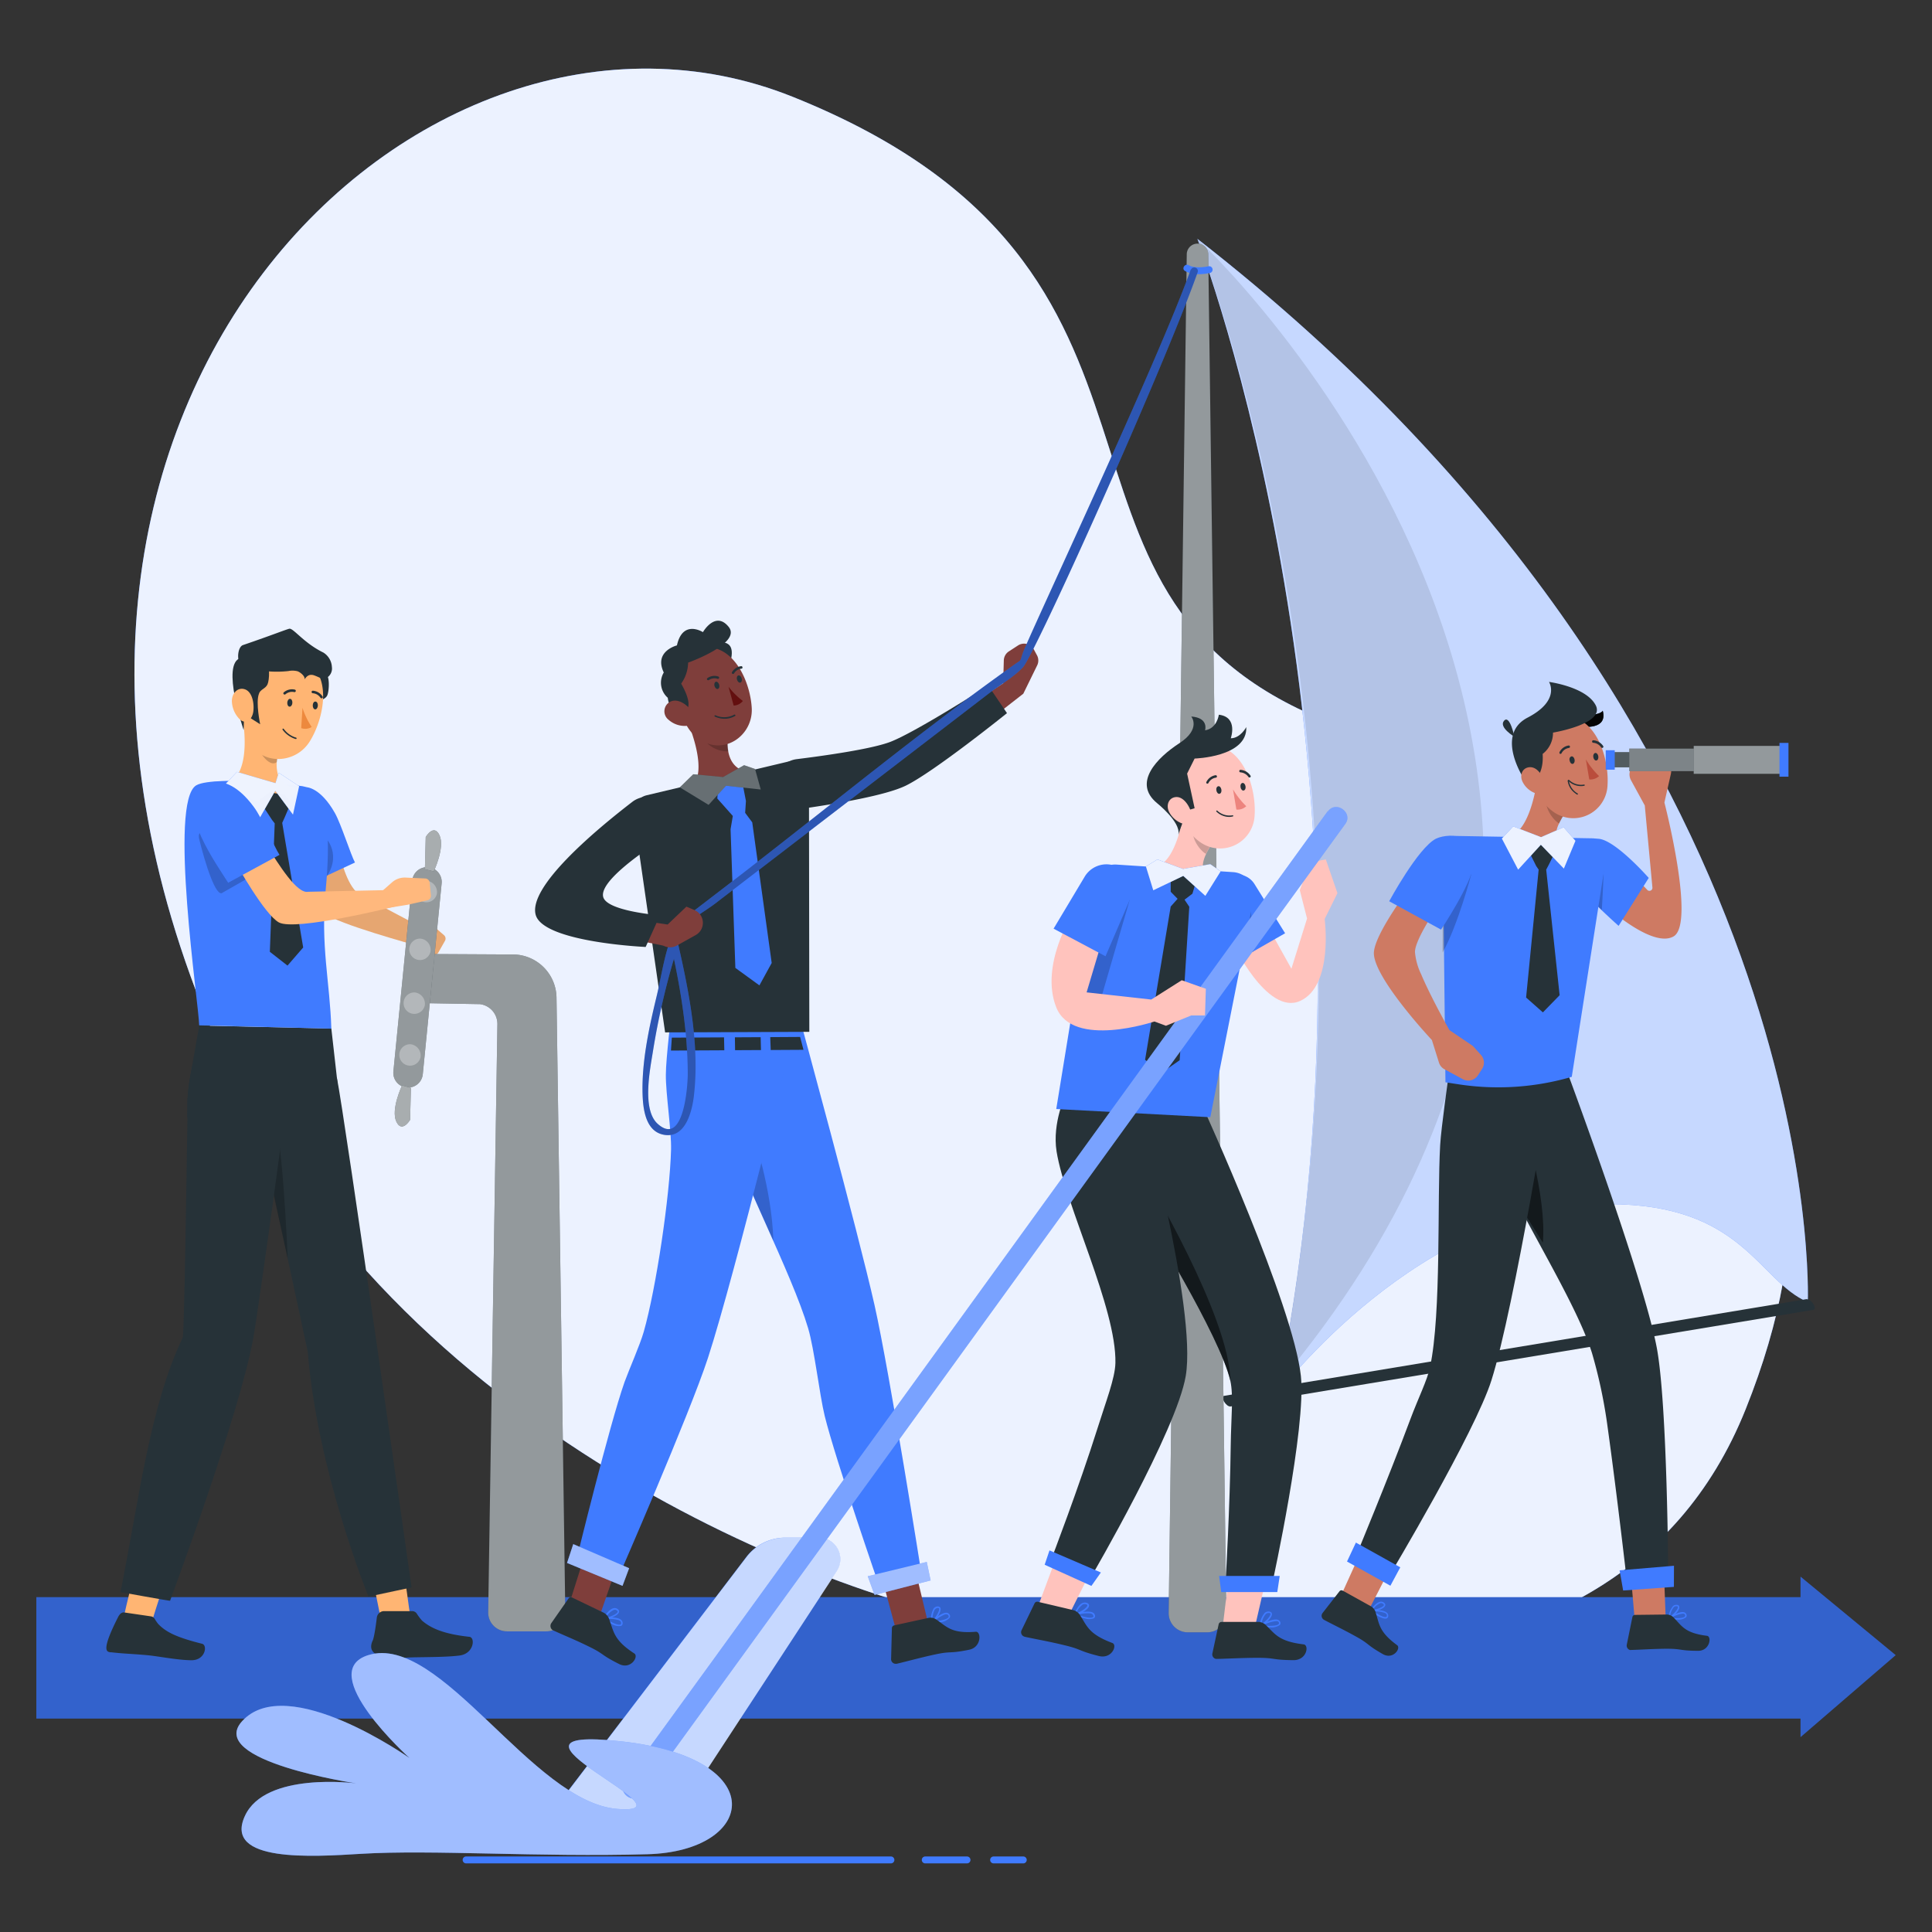 <?xml version="1.0" encoding="UTF-8" standalone="no"?>
<svg
   viewBox="0 0 420 420"
   version="1.1"
   id="svg160"
   sodipodi:docname="Good team-rafiki.svg"
   width="420"
   height="420"
   inkscape:version="1.3.2 (091e20e, 2023-11-25, custom)"
   xmlns:inkscape="http://www.inkscape.org/namespaces/inkscape"
   xmlns:sodipodi="http://sodipodi.sourceforge.net/DTD/sodipodi-0.dtd"
   xmlns="http://www.w3.org/2000/svg"
   xmlns:svg="http://www.w3.org/2000/svg">
  <rect x="0" y="0" width="420" height="420" fill="#333333" stroke="none"/>
  <defs
     id="defs160" />
  <sodipodi:namedview
     id="namedview160"
     pagecolor="#ffffff"
     bordercolor="#000000"
     borderopacity="0.25"
     inkscape:showpageshadow="2"
     inkscape:pageopacity="0.0"
     inkscape:pagecheckerboard="0"
     inkscape:deskcolor="#d1d1d1"
     inkscape:zoom="1.092"
     inkscape:cx="250"
     inkscape:cy="249.54212"
     inkscape:window-width="1920"
     inkscape:window-height="1001"
     inkscape:window-x="-9"
     inkscape:window-y="-9"
     inkscape:window-maximized="1"
     inkscape:current-layer="svg160" />
  <g
     id="freepik--background-simple--inject-42"
     transform="translate(-40.78,-40.407)">
    <path
       d="m 255.7,393.42 c 34.34,6.26 134.68,28 164.57,-46.66 31.16,-77.8 -16.17,-119.57 -91.1,-149.58 -70,-28 -21.47,-97.85 -116.12,-135.75 -80.14,-32.1 -184.73,66.25 -125.79,204 35.79,83.57 129.62,120.92 168.44,127.99 z"
       style="fill:#407bff"
       id="path1" />
    <path
       d="m 255.7,393.42 c 34.34,6.26 134.68,28 164.57,-46.66 31.16,-77.8 -16.17,-119.57 -91.1,-149.58 -70,-28 -21.47,-97.85 -116.12,-135.75 -80.14,-32.1 -184.73,66.25 -125.79,204 35.79,83.57 129.62,120.92 168.44,127.99 z"
       style="opacity:0.9;fill:#ffffff"
       id="path2" />
  </g>
  <g
     id="freepik--Arrow--inject-42"
     transform="translate(-40.78,-40.407)">
    <polygon
       points="48.68,387.62 432.2,387.62 432.2,383.16 452.88,400.22 432.2,418.04 432.2,414 48.68,414 "
       style="fill:#407bff"
       id="polygon2" />
    <g
       style="opacity:0.2"
       id="g3">
      <polygon
         points="48.68,387.62 432.2,387.62 432.2,383.16 452.88,400.22 432.2,418.04 432.2,414 48.68,414 "
         id="polygon3" />
    </g>
  </g>
  <g
     id="freepik--character-1--inject-42"
     transform="translate(-40.78,-40.407)">
    <path
       d="m 113.8,223.43 c 1.21,4.22 2.24,9 4.85,11.27 l 13.9,7.37 -1.14,3.9 c 0,0 -17.49,-4.77 -20,-7 -2.26,-2 -4.43,-12.48 -4.65,-13.3 z"
       style="fill:#ffb87d"
       id="path3" />
    <path
       d="m 129.2,241.35 3,-0.54 a 3,3 0 0 1 2.53,0.67 l 2.63,2.28 a 1,1 0 0 1 0.12,1.23 l -1.37,2.42 a 0.93,0.93 0 0 1 -1.13,0.48 l -3.32,-1.39 -3.55,-1.79 c 0,0 -0.11,-3.15 1.09,-3.36 z"
       style="fill:#ffb87d"
       id="path4" />
    <g
       style="opacity:0.1;isolation:isolate"
       id="g6">
      <path
         d="m 113.8,223.43 c 1.21,4.22 2.24,9 4.85,11.27 l 13.9,7.37 -1.14,3.9 c 0,0 -17.49,-4.77 -20,-7 -2.26,-2 -4.43,-12.48 -4.65,-13.3 z"
         id="path5" />
      <path
         d="m 129.2,241.35 3,-0.54 a 3,3 0 0 1 2.53,0.67 l 2.63,2.28 a 1,1 0 0 1 0.12,1.23 l -1.37,2.42 a 0.93,0.93 0 0 1 -1.13,0.48 l -3.32,-1.39 -3.55,-1.79 c 0,0 -0.11,-3.15 1.09,-3.36 z"
         id="path6" />
    </g>
    <path
       d="m 108.66,232.24 c -1.78,-3.38 -5.18,-16.1 -1.23,-20.69 0,0 3,0 6.17,5.63 1.31,2.32 3.48,9.17 4.35,10.73 z"
       style="fill:#407bff"
       id="path7" />
    <path
       d="m 111.11,231.91 c 0,0 0.2,-7.62 0.32,-9.52 0,0 4.19,3.93 -0.32,9.52 z"
       style="opacity:0.2;isolation:isolate"
       id="path8" />
    <path
       d="M 159.52,395.05 H 151 a 4.08,4.08 0 0 1 -4.09,-4.15 l 2,-127.83 a 4.33,4.33 0 0 0 -3.79,-4.37 l -11.12,-0.2 1.27,-10.69 16.7,0.09 a 9.52,9.52 0 0 1 9.79,9.39 l 1.91,133.61 a 4.1,4.1 0 0 1 -4.15,4.15 z"
       style="fill:#263238"
       id="path9" />
    <g
       style="opacity:0.5"
       id="g10">
      <path
         d="M 159.52,395.05 H 151 a 4.08,4.08 0 0 1 -4.09,-4.15 l 2,-127.83 a 4.33,4.33 0 0 0 -3.79,-4.37 l -11.12,-0.2 1.27,-10.69 16.7,0.09 a 9.52,9.52 0 0 1 9.79,9.39 l 1.91,133.61 a 4.1,4.1 0 0 1 -4.15,4.15 z"
         style="fill:#ffffff"
         id="path10" />
    </g>
    <path
       d="m 129.18,276.82 v 0 a 3.2,3.2 0 0 1 -2.88,-3.5 l 4.1,-41.5 a 3.21,3.21 0 0 1 3.51,-2.88 v 0 a 3.21,3.21 0 0 1 2.88,3.51 l -4.1,41.5 a 3.21,3.21 0 0 1 -3.51,2.87 z"
       style="fill:#263238"
       id="path11" />
    <path
       d="m 129.18,276.82 v 0 a 3.2,3.2 0 0 1 -2.88,-3.5 l 4.1,-41.5 a 3.21,3.21 0 0 1 3.51,-2.88 v 0 a 3.21,3.21 0 0 1 2.88,3.51 l -4.1,41.5 a 3.21,3.21 0 0 1 -3.51,2.87 z"
       style="opacity:0.5;fill:#ffffff"
       id="path12" />
    <path
       d="m 130.11,276.91 -0.18,6.95 c 0,0 -1.78,3 -3,0.35 -1.22,-2.65 1.25,-7.84 1.25,-7.84 z"
       style="fill:#263238"
       id="path13" />
    <path
       d="m 130.11,276.91 -0.18,6.95 c 0,0 -1.78,3 -3,0.35 -1.22,-2.65 1.25,-7.84 1.25,-7.84 z"
       style="opacity:0.6;fill:#ffffff"
       id="path14" />
    <path
       d="m 133.15,229.36 0.18,-7 c 0,0 1.78,-3 3,-0.36 1.22,2.64 -1.25,7.84 -1.25,7.84 z"
       style="fill:#263238"
       id="path15" />
    <path
       d="m 133.15,229.36 0.18,-7 c 0,0 1.78,-3 3,-0.36 1.22,2.64 -1.25,7.84 -1.25,7.84 z"
       style="opacity:0.6;fill:#ffffff"
       id="path16" />
    <path
       d="m 135.77,234.64 a 2.33,2.33 0 1 1 -2.14,-2.74 2.48,2.48 0 0 1 2.14,2.74 z"
       style="opacity:0.3;fill:#ffffff"
       id="path17" />
    <path
       d="m 132.21,270.17 a 2.33,2.33 0 1 1 -2.15,-2.75 2.47,2.47 0 0 1 2.15,2.75 z"
       style="opacity:0.3;fill:#ffffff"
       id="path18" />
    <path
       d="m 133.14,258.9 a 2.33,2.33 0 1 1 -2.15,-2.74 2.48,2.48 0 0 1 2.15,2.74 z"
       style="opacity:0.3;fill:#ffffff"
       id="path19" />
    <path
       d="m 134.38,247.2 a 2.33,2.33 0 1 1 -2.14,-2.74 2.46,2.46 0 0 1 2.14,2.74 z"
       style="opacity:0.3;fill:#ffffff"
       id="path20" />
    <path
       d="m 81.48,283.4 17.24,5 h 0.07 l 0.19,-0.08 3.14,-1.25 12.72,-5.07 -0.83,-7.31 a 0.22,0.22 0 0 0 0,-0.08 l -1.2,-10.61 -28.72,-0.65 -1.53,8.71 -0.54,3 c -0.12,0.65 -0.21,1.32 -0.28,2 l -0.21,2.3 z"
       style="fill:#263238"
       id="path21" />
    <path
       d="m 130.43,394.44 c -1,-5.49 -2,-14.23 -2,-14.23 l -5.93,6.86 c 0,0 1.5,7.71 2.2,9.86 1.76,-0.54 3.97,-2.11 5.73,-2.49 z"
       style="fill:#ffb573"
       id="path22" />
    <path
       d="m 95.69,278.85 c 1.52,6.65 12,55.45 12,55.45 2.09,26.1 13.2,53.2 13.2,53.2 l 9.36,-2 c 0,0 -14.52,-102.4 -16.25,-110.9 l -12.49,3.07 z"
       style="fill:#263238"
       id="path23" />
    <path
       d="m 98.06,290.09 5.27,24 c 0,0 -1.21,-30.37 -3.6,-32.78 -2.39,-2.41 -2.46,5.16 -1.67,8.78 z"
       style="opacity:0.2;isolation:isolate"
       id="path24" />
    <path
       d="m 104.57,211.12 c -4.4,-0.39 -5.32,-1.08 -9.74,-1 -2.26,0.07 -9.31,-0.19 -11.37,1 -6.09,3.51 0.55,47.72 0.62,52.19 l 28.73,0.72 c -0.31,-10.19 -2.38,-18 -1.23,-30.15 2.26,-23.83 -3.99,-22.38 -7.01,-22.76 z"
       style="fill:#407bff"
       id="path25" />
    <path
       d="m 90.8,210.48 0.53,0.52 c 0.7,0.68 1.4,1.36 2.13,2 v 0 a 20.76,20.76 0 0 0 6.19,2.54 c 1.32,-0.67 3.79,-0.86 4.36,-1.44 a 3.66,3.66 0 0 0 0.24,-1.85 2.47,2.47 0 0 0 -0.27,-0.82 4.71,4.71 0 0 1 -2.55,-2.13 3,3 0 0 1 -0.24,-0.55 8.51,8.51 0 0 1 0.25,-5.06 l -7.92,-7.18 c 0.68,4.03 1.11,11.67 -2.72,13.97 z"
       style="fill:#ffb573"
       id="path26" />
    <path
       d="m 96.6,201.75 c 0.14,1.9 2.79,5.71 4.38,4.29 a 13.09,13.09 0 0 1 0.48,-2.32 l -4.69,-4.25 a 6.5,6.5 0 0 0 -0.17,2.28 z"
       style="opacity:0.2;isolation:isolate"
       id="path27" />
    <path
       d="m 104.27,212.26 a 3.66,3.66 0 0 1 -0.24,1.85 4.66,4.66 0 0 0 0.71,-0.92 1.83,1.83 0 0 0 0.29,-1.4 l -0.44,-0.14 a 5.12,5.12 0 0 1 -0.59,-0.21 2.47,2.47 0 0 1 0.27,0.82 z"
       style="fill:#ffb573"
       id="path28" />
    <path
       d="m 90,210.88 c 0,0 0.62,0.45 1.71,1.11 0.49,0.3 1.09,0.65 1.77,1 -0.73,-0.64 -1.43,-1.32 -2.13,-2 l -0.53,-0.52 a 3,3 0 0 1 -0.43,0.23 3.29,3.29 0 0 1 -0.39,0.18 z"
       style="fill:#ffb573"
       id="path29" />
    <path
       d="m 105.49,193.08 0.45,2.59 c 0,0 3.55,0.64 4.26,0.38 a 4.44,4.44 0 0 1 -0.55,-2.47 c 0.27,-1 1.82,-1 2.27,-2 0.45,-1 0.57,-4.41 -0.35,-4.63 -0.92,-0.22 -6.41,-1.18 -6.41,-1.18 -4.27,1.23 0.33,7.31 0.33,7.31 z"
       style="fill:#263238"
       id="path30" />
    <path
       d="m 97.05,185.56 a 7.88,7.88 0 0 1 11.12,-0.93 c 4.68,3.91 2.81,12.31 0,16.87 -3.07,5.07 -10.66,5.41 -13.48,-0.18 -1.87,-3.71 -0.75,-6.92 0.68,-12.53 a 7.87,7.87 0 0 1 1.68,-3.23 z"
       style="fill:#ffb573"
       id="path31" />
    <polygon
       points="99.4,212.66 97.09,214.33 99.93,218.67 100.5,219.4 99.44,247.32 103.28,250.32 106.69,246.38 102.13,219.29 102.64,218.17 104.02,214.93 102.67,213.19 "
       style="fill:#263238"
       id="polygon31" />
    <polygon
       points="101.37,208.39 105.81,211.32 104.47,217.5 100.62,212.31 97.09,218.49 89.8,210.84 92.29,208.2 100.66,210.65 "
       style="opacity:0.9;fill:#407bff"
       id="polygon32" />
    <polygon
       points="101.37,208.39 105.81,211.32 104.47,217.5 100.62,212.31 97.09,218.49 89.8,210.84 92.29,208.2 100.66,210.65 "
       style="opacity:0.9;fill:#ffffff"
       id="polygon33" />
    <path
       d="m 104.24,200.74 a 3.68,3.68 0 0 0 0.83,0.32 0.154,0.154 0 1 0 0.07,-0.3 5.12,5.12 0 0 1 -2.67,-1.89 0.16,0.16 0 0 0 -0.21,-0.05 0.16,0.16 0 0 0 -0.05,0.22 5.44,5.44 0 0 0 2.03,1.7 z"
       style="fill:#263238"
       id="path33" />
    <path
       d="m 93.75,199.11 0.1,-3.48 3.49,2.23 c 0,0 -1,-4.68 -0.28,-6.6 0.27,-1 1.42,-1.09 1.87,-2.07 0.45,-0.98 0.57,-4.43 -0.34,-4.65 -0.91,-0.22 -5.53,-1.08 -5.53,-1.08 -4.27,1.23 0.69,15.65 0.69,15.65 z"
       style="fill:#263238"
       id="path34" />
    <path
       d="m 73,395.69 c 1.89,-6.77 5,-15.42 5,-15.42 l -8.73,5 c 0,0 -1.94,7.66 -2.2,9.89 1.79,0.11 4.2,0.26 5.93,0.53 z"
       style="fill:#ffb573"
       id="path35" />
    <path
       d="m 104.1,270.4 c -0.09,1.32 -0.39,4 -0.82,7.57 -0.06,0.47 -0.12,1 -0.19,1.47 -0.33,2.63 -0.72,5.65 -1.15,8.88 0,0.2 -0.09,0.74 -0.1,0.82 -2.26,17 -5.46,39.31 -6,42.19 -3,16.42 -17.24,54.72 -18.09,57.07 0,0.07 -10.78,-1.88 -10.78,-1.88 3.94,-19.44 6.31,-40.26 13.56,-55.39 0.36,-4.22 0.74,-31.35 1,-47.73 0,-1.43 0,-2.77 0,-4 l 0.21,-2.3 c 0.07,-0.66 0.16,-1.33 0.28,-2 l 0.54,-3 z"
       style="fill:#263238"
       id="path36" />
    <path
       d="m 103.85,192.33 c 0.3,0 0.52,0.42 0.49,0.89 -0.03,0.47 -0.31,0.83 -0.62,0.81 -0.31,-0.02 -0.52,-0.42 -0.49,-0.89 0.03,-0.47 0.32,-0.84 0.62,-0.81 z"
       style="fill:#263238"
       id="path37" />
    <path
       d="m 109.35,192.92 c 0.31,0 0.55,0.39 0.53,0.86 -0.02,0.47 -0.27,0.85 -0.58,0.84 -0.31,-0.01 -0.54,-0.39 -0.53,-0.87 0.01,-0.48 0.23,-0.84 0.58,-0.83 z"
       style="fill:#263238"
       id="path38" />
    <path
       d="m 106.26,198.7 a 2.73,2.73 0 0 0 2.28,-0.25 16.59,16.59 0 0 1 -2,-4.18 z"
       style="fill:#ed893e"
       id="path39" />
    <path
       d="m 102.45,191.32 v 0 a 0.28,0.28 0 0 1 0,-0.38 2.73,2.73 0 0 1 2.45,-0.61 v 0 a 0.27,0.27 0 0 1 0.17,0.34 0.27,0.27 0 0 1 -0.34,0.19 2.19,2.19 0 0 0 -1.93,0.51 0.3,0.3 0 0 1 -0.24,0 0.24,0.24 0 0 1 -0.11,-0.05 z"
       style="fill:#263238"
       id="path40" />
    <path
       d="m 110.46,192.11 a 2.2,2.2 0 0 0 -1.71,-1 v 0 a 0.28,0.28 0 0 1 -0.23,-0.24 0.27,0.27 0 0 1 0.23,-0.31 2.74,2.74 0 0 1 2.17,1.28 v 0 a 0.26,0.26 0 0 1 -0.1,0.36 0.14,0.14 0 0 1 -0.11,0 0.27,0.27 0 0 1 -0.25,-0.09 z"
       style="fill:#263238"
       id="path41" />
    <path
       d="m 75.18,393.45 c 1.71,1.78 4,2.91 9.54,4.3 1.23,0.32 0.7,3.61 -2.35,3.58 -3.05,-0.03 -7.4,-0.91 -9.59,-1.1 -3.56,-0.32 -5.08,-0.31 -7.89,-0.64 a 0.54,0.54 0 0 1 -0.22,0 c -0.56,-0.17 -2.07,-0.08 1.78,-7.64 0.31,-0.62 0.78,-1.13 1.41,-1 l 5.73,0.84 a 1.17,1.17 0 0 1 0.86,0.61 8.09,8.09 0 0 0 0.73,1.05 z"
       style="fill:#263238"
       id="path42" />
    <path
       d="m 132.53,392.72 c 1.87,1.6 4.58,2.9 10.31,3.52 1.28,0.15 1,3.64 -2.14,4.06 -3.14,0.42 -8.93,0.32 -11.17,0.44 -3.66,0.2 -9.42,0.23 -7.77,-3.61 0,0 0.37,-0.39 0.93,-5 a 1.61,1.61 0 0 1 1.49,-1.48 h 6.19 a 1.21,1.21 0 0 1 1,0.52 12.14,12.14 0 0 0 1.16,1.55 z"
       style="fill:#263238"
       id="path43" />
    <path
       d="m 87.14,222.45 c 0.33,0.45 7.63,-4.75 7.12,3.51 -0.2,3.11 3.31,0 2.57,4.14 l -7.64,4.35 c -1.42,1.29 -3.83,-6.37 -5.11,-11.65 -0.52,-2.15 1.7,-2.21 3.06,-0.35 z"
       style="opacity:0.2;isolation:isolate"
       id="path44" />
    <path
       d="m 98.71,224.18 c 2.76,4.27 6.61,10.6 9.08,10.09 l 16.42,-0.35 2.34,3.58 c 0,0 -21.6,5.4 -25.15,3.43 -3.14,-1.75 -9.12,-12.52 -9.64,-13.35 z"
       style="fill:#ffb87d"
       id="path45" />
    <path
       d="m 123.42,234.49 2.62,-2.3 a 4.17,4.17 0 0 1 3,-1 l 4.14,0.19 a 1,1 0 0 1 1,0.9 l 0.28,2.77 a 1,1 0 0 1 -0.78,1.08 l -4.21,0.95 -4.71,0.77 c 0,0 -2.34,-2.47 -1.34,-3.36 z"
       style="fill:#ffb87d"
       id="path46" />
    <path
       d="m 90.38,232.31 c -2.52,-4 -10.86,-15.65 -6.48,-20.48 0,0 5.26,-5.14 12,3.92 2,2.67 4.44,8.64 5.64,10.5 z"
       style="fill:#407bff"
       id="path47" />
    <path
       d="m 94.08,190.28 c 1.61,0.61 2,3.22 1.76,4.85 -0.27,1.81 -1.67,2.88 -3,1.59 a 5.8,5.8 0 0 1 -1.65,-3.81 c -0.05,-1.78 1.28,-3.23 2.89,-2.63 z"
       style="fill:#ffb573"
       id="path48" />
    <path
       d="m 110.93,188.06 a 2.34,2.34 0 0 0 2,-2.66 3.92,3.92 0 0 0 -1.85,-3.13 c -4.09,-2 -6.31,-5.05 -7.29,-5.19 -0.29,-0.05 -3.47,1.27 -10.19,3.56 -1.12,0.38 -1.38,3.15 -0.6,4.05 a 3.52,3.52 0 0 0 1.75,0.91 23.59,23.59 0 0 0 8.73,0.69 4.35,4.35 0 0 1 2,0.05 c 0.63,0.23 1.71,1.13 1.49,1.77 0.52,-0.77 1.07,-1.18 2,-0.92 a 14.33,14.33 0 0 1 1.96,0.87 z"
       style="fill:#263238"
       id="path49" />
  </g>
  <g
     id="freepik--character-2--inject-42"
     transform="translate(-40.78,-40.407)">
    <path
       d="m 301.08,92.33 c 0,0 44.5,115.27 17.42,251.09 0,0 30.95,-41.24 72,-41.24 29.22,0 32.46,16.65 43.28,21.29 -0.02,0 5.36,-123.56 -132.7,-231.14 z"
       style="fill:#407bff"
       id="path50" />
    <path
       d="m 301.08,92.33 c 0,0 44.5,115.27 17.42,251.09 0,0 30.95,-41.24 72,-41.24 29.22,0 32.46,16.65 43.28,21.29 -0.02,0 5.36,-123.56 -132.7,-231.14 z"
       style="opacity:0.7;fill:#ffffff"
       id="path51" />
    <path
       d="m 301.08,92.33 c 0,0 44.79,113 17.71,248.77 C 428.57,210.41 301.08,92.33 301.08,92.33 Z"
       style="opacity:0.1"
       id="path52" />
    <path
       d="m 433.56,322.82 -110.93,18.42 -15.73,2.61 c -0.95,0.16 0.46,2.46 1.4,2.31 l 126.66,-21 c 1,-0.15 -0.45,-2.46 -1.4,-2.3 z"
       style="fill:#263238"
       id="path53" />
    <path
       d="M 303.19,395.26 H 299 a 4.15,4.15 0 0 1 -4.16,-4.19 l 3.93,-295.4 a 2.34,2.34 0 0 1 2.33,-2.3 v 0 a 2.34,2.34 0 0 1 2.34,2.3 l 3.93,295.4 a 4.15,4.15 0 0 1 -4.18,4.19 z"
       style="fill:#263238"
       id="path54" />
    <path
       d="M 303.19,395.26 H 299 a 4.15,4.15 0 0 1 -4.16,-4.19 l 3.93,-295.4 a 2.34,2.34 0 0 1 2.33,-2.3 v 0 a 2.34,2.34 0 0 1 2.34,2.3 l 3.93,295.4 a 4.15,4.15 0 0 1 -4.18,4.19 z"
       style="opacity:0.5;fill:#ffffff"
       id="path55" />
    <path
       d="m 298.39,99.31 c 1.59,0.94 3.75,0.79 5.48,0.43 a 0.75,0.75 0 0 0 -0.3,-1.46 c -1.32,0.28 -3.3,0.41 -4.34,-0.21 -0.83,-0.49 -1.67,0.74 -0.84,1.24 z"
       style="fill:#407bff"
       id="path56" />
    <g
       style="opacity:0"
       id="g57">
      <path
         d="m 298.39,99.31 c 1.59,0.94 3.75,0.79 5.48,0.43 a 0.75,0.75 0 0 0 -0.3,-1.46 c -1.32,0.28 -3.3,0.41 -4.34,-0.21 -0.83,-0.49 -1.67,0.74 -0.84,1.24 z"
         id="path57" />
    </g>
    <polygon
       points="242.49,393.05 238.81,377.75 231.71,380.48 235.56,394.76 "
       style="fill:#7f3e3b"
       id="polygon57" />
    <path
       d="m 214.39,260.87 c 0,0 12.92,47.3 16.51,63.28 3.29,14.62 10.28,58.91 10.28,58.91 l -9.12,2.56 c 0,0 -9.66,-27.92 -12,-37.41 -1.14,-4.7 -2.23,-14.43 -3.6,-19.06 -3.52,-11.88 -15,-33.79 -18.73,-45.6 -1.36,-4.3 -4,-17.69 -4,-17.69 z"
       style="fill:#407bff"
       id="path58" />
    <polygon
       points="243.09,383.98 242.25,379.96 229.42,383.07 230.9,387.13 "
       style="fill:#407bff"
       id="polygon58" />
    <polygon
       points="243.09,383.98 242.25,379.96 229.42,383.07 230.9,387.13 "
       style="opacity:0.5;fill:#ffffff"
       id="polygon59" />
    <path
       d="m 243.36,393.24 a 0.15,0.15 0 0 1 -0.15,-0.11 0.17,0.17 0 0 1 0,-0.19 c 0.09,-0.09 2.17,-2 3.34,-1.94 a 0.83,0.83 0 0 1 0.57,0.29 0.69,0.69 0 0 1 0.15,0.74 2.9,2.9 0 0 1 -1.87,1 10.45,10.45 0 0 1 -2.04,0.21 z m 0.47,-0.34 c 1.28,-0.1 3,-0.48 3.19,-1 0,-0.07 0,-0.18 -0.1,-0.37 a 0.46,0.46 0 0 0 -0.36,-0.17 0.84,0.84 0 0 0 -0.31,0 7.6,7.6 0 0 0 -2.42,1.54 z"
       style="fill:#407bff"
       id="path59" />
    <path
       d="m 243.27,393.25 a 0.16,0.16 0 0 1 -0.09,-0.14 5.26,5.26 0 0 1 0.54,-3 1.21,1.21 0 0 1 0.82,-0.48 c 0.45,0 0.63,0.16 0.68,0.35 0.29,0.78 -1,2.68 -1.77,3.23 a 0.06,0.06 0 0 1 -0.07,0 0.14,0.14 0 0 1 -0.11,0.04 z M 244.5,390 a 0.83,0.83 0 0 0 -0.51,0.33 4.3,4.3 0 0 0 -0.49,2.39 c 0.73,-0.71 1.56,-2.15 1.44,-2.63 0,0 -0.06,-0.16 -0.35,-0.12 h -0.09 z"
       style="fill:#407bff"
       id="path60" />
    <path
       d="m 242.46,392.16 -7.3,1.59 a 0.64,0.64 0 0 0 -0.49,0.62 L 234.5,401 a 1,1 0 0 0 1,1.1 h 0.21 c 2.62,-0.62 4.93,-1.28 8.21,-2 3.87,-0.84 3,-0.13 7.53,-1.05 2.75,-0.55 2.65,-4 1.46,-3.91 -5.45,0.44 -6.31,-1.16 -8.72,-2.75 a 2.23,2.23 0 0 0 -1.73,-0.23 z"
       style="fill:#263238"
       id="path61" />
    <path
       d="m 208.9,310.11 c -0.3,-11.17 -4.38,-23 -4.38,-23 l -4.71,2.14 c 2.43,6.13 5.88,13.63 9.09,20.86 z"
       style="opacity:0.2"
       id="path62" />
    <polygon
       points="171.47,390.74 176.62,375.85 169.38,373.75 164.91,387.9 "
       style="fill:#7f3e3b"
       id="polygon62" />
    <path
       d="m 214.39,260.87 c 0,0 -13.74,56.41 -19.71,74.75 -4,12.24 -19.53,47.81 -19.53,47.81 l -9,-4.17 c 0,0 7.08,-29 10.41,-38.44 1,-2.75 3.36,-8.07 4.16,-10.88 2.73,-9.6 5.68,-29.59 5.94,-39.6 0.11,-4.09 -1.17,-12.22 -1.13,-16.31 0,-3.57 1.31,-14.2 1.31,-14.2 z"
       style="fill:#407bff"
       id="path63" />
    <polygon
       points="176.11,385.16 177.55,381.32 165.4,376.08 164.05,380.18 "
       style="fill:#407bff"
       id="polygon63" />
    <polygon
       points="176.11,385.16 177.55,381.32 165.4,376.08 164.05,380.18 "
       style="opacity:0.5;fill:#ffffff"
       id="polygon64" />
    <path
       d="m 172,392.38 a 0.19,0.19 0 0 1 -0.07,-0.19 0.17,0.17 0 0 1 0.14,-0.13 c 0.12,0 2.85,-0.3 3.75,0.5 a 1,1 0 0 1 0.31,0.59 0.7,0.7 0 0 1 -0.28,0.7 2.75,2.75 0 0 1 -2,-0.37 11.5,11.5 0 0 1 -1.85,-1.1 z m 0.56,0 c 1.09,0.71 2.65,1.45 3.13,1.16 0.06,0 0.14,-0.11 0.11,-0.36 a 0.48,0.48 0 0 0 -0.19,-0.36 1.51,1.51 0 0 0 -0.26,-0.18 7.12,7.12 0 0 0 -2.76,-0.25 z"
       style="fill:#407bff"
       id="path64" />
    <path
       d="m 172,392.33 a 0.17,0.17 0 0 1 0,-0.17 c 0,-0.08 1,-1.8 2.06,-2.12 a 1.09,1.09 0 0 1 0.93,0.12 c 0.38,0.24 0.41,0.52 0.35,0.71 -0.18,0.81 -2.29,1.54 -3.18,1.54 h -0.06 a 0.21,0.21 0 0 1 -0.1,-0.08 z m 2.76,-1.92 a 0.8,0.8 0 0 0 -0.59,0 3.9,3.9 0 0 0 -1.69,1.65 c 1,-0.12 2.43,-0.78 2.58,-1.26 0,0 0,-0.16 -0.21,-0.31 h -0.09 z"
       style="fill:#407bff"
       id="path65" />
    <path
       d="m 171.88,390.93 -6.76,-3.25 a 0.58,0.58 0 0 0 -0.73,0.2 l -3.73,5.34 a 1.11,1.11 0 0 0 0.18,1.5 0.78,0.78 0 0 0 0.18,0.11 c 2.45,1.13 4.68,2 7.71,3.49 3.58,1.73 2.48,1.75 6.66,3.84 2.52,1.26 4.3,-1.63 3.29,-2.3 -4.63,-3 -4.47,-4.88 -5.56,-7.69 a 2.5,2.5 0 0 0 -1.24,-1.24 z"
       style="fill:#263238"
       id="path66" />
    <polygon
       points="186.64,268.79 198.24,268.73 198.18,265.92 186.83,265.98 "
       style="fill:#263238"
       id="polygon66" />
    <polygon
       points="208.33,268.67 215.45,268.63 214.72,265.83 208.22,265.87 "
       style="fill:#263238"
       id="polygon67" />
    <polygon
       points="200.58,268.71 206.21,268.68 206.14,265.88 200.54,265.91 "
       style="fill:#263238"
       id="polygon68" />
    <path
       d="m 196.19,180.25 c 0,0 4.92,-1.62 3.38,4 L 195.84,183 Z"
       style="fill:#263238"
       id="path68" />
    <path
       d="m 190,196.63 c 1.42,3.36 3.4,9.28 2.32,12.85 a 1.9,1.9 0 0 0 0.89,2.21 13.21,13.21 0 0 0 9.24,1.82 c 4.1,-0.7 3.93,-2.94 2.77,-4.47 a 1.89,1.89 0 0 0 -1.29,-0.73 c -4.11,-0.42 -5.08,-3.73 -5,-6.81 z"
       style="fill:#7f3e3b"
       id="path69" />
    <path
       d="m 193.67,198.63 5.31,2.86 a 14.1,14.1 0 0 0 0.15,2.25 6.29,6.29 0 0 1 -5.3,-2.56 c -0.67,-1.05 -0.57,-2.32 -0.16,-2.55 z"
       style="opacity:0.2;isolation:isolate"
       id="path70" />
    <path
       d="m 187.31,191.22 c 1.83,5.19 2.64,8.32 6.09,10.27 5.19,2.95 11,-1.34 10.81,-7 -0.22,-5.09 -3.18,-12.7 -9,-13.34 a 7.52,7.52 0 0 0 -8.34,6.59 7.29,7.29 0 0 0 0.44,3.48 z"
       style="fill:#7f3e3b"
       id="path71" />
    <path
       d="m 196.1,189.54 c 0.13,0.43 0.45,0.72 0.73,0.64 0.28,-0.08 0.42,-0.49 0.29,-0.93 -0.13,-0.44 -0.45,-0.71 -0.73,-0.63 -0.28,0.08 -0.39,0.49 -0.29,0.92 z"
       style="fill:#263238"
       id="path72" />
    <path
       d="m 201,188.17 c 0.12,0.42 0.45,0.71 0.73,0.63 0.28,-0.08 0.41,-0.5 0.29,-0.92 -0.12,-0.42 -0.45,-0.72 -0.73,-0.64 -0.28,0.08 -0.43,0.49 -0.29,0.93 z"
       style="fill:#263238"
       id="path73" />
    <path
       d="m 199.16,189.7 a 16,16 0 0 0 3.11,3.09 2.63,2.63 0 0 1 -2,1 z"
       style="fill:#630f0f"
       id="path74" />
    <path
       d="m 194.62,188.25 a 0.34,0.34 0 0 1 -0.12,-0.06 0.29,0.29 0 0 1 0.07,-0.37 2.66,2.66 0 0 1 2.38,-0.34 0.27,0.27 0 0 1 0.15,0.34 0.27,0.27 0 0 1 -0.35,0.15 v 0 a 2.1,2.1 0 0 0 -1.88,0.29 0.25,0.25 0 0 1 -0.25,-0.01 z"
       style="fill:#263238"
       id="path75" />
    <path
       d="m 202.18,185.62 a 0.24,0.24 0 0 1 -0.2,0.15 2.07,2.07 0 0 0 -1.6,1 0.28,0.28 0 0 1 -0.36,0.12 0.26,0.26 0 0 1 -0.12,-0.35 2.66,2.66 0 0 1 2,-1.31 0.24,0.24 0 0 1 0.28,0.22 v 0 a 0.29,0.29 0 0 1 0,0.17 z"
       style="fill:#263238"
       id="path76" />
    <path
       d="m 178.53,217.44 6.84,47.4 31.35,-0.12 -0.08,-55.1 A 3.75,3.75 0 0 0 212,206 l -30.64,7.29 a 3.72,3.72 0 0 0 -2.83,4.15 z"
       style="fill:#263238"
       id="path77" />
    <path
       d="m 257.1,196 6.14,-4.79 3,-6.13 a 2.4,2.4 0 0 0 0,-2.17 l -0.7,-1.3 a 2.42,2.42 0 0 0 -3.45,-0.89 l -2,1.3 a 2.41,2.41 0 0 0 -1.09,1.94 l -0.14,5 -5.65,3.62 z"
       style="fill:#7f3e3b"
       id="path78" />
    <path
       d="m 209.29,209.93 a 5.43,5.43 0 0 1 4.69,-4.49 c 5.82,-0.72 16.33,-2.19 20.41,-3.78 5.66,-2.21 21.23,-12.22 21.23,-12.22 l 4.07,6 c 0,0 -15.95,12.84 -22.06,15.79 -4.38,2.11 -15,3.9 -22.19,4.94 a 5.44,5.44 0 0 1 -6.15,-6.25 z"
       style="fill:#263238"
       id="path79" />
    <polygon
       points="200.09,217.79 196.72,214 196.8,212.71 198.95,210.65 202.23,210.86 202.94,214.53 202.77,217.11 204.31,219.18 208.54,249.75 205.87,254.62 200.64,250.82 199.6,220.67 "
       style="fill:#407bff"
       id="polygon79" />
    <polygon
       points="194.82,215.38 198.6,211.22 206.16,212.04 204.92,207.58 202.54,206.75 197.97,209.33 191.49,208.72 188.57,211.57 "
       style="fill:#263238"
       id="polygon80" />
    <polygon
       points="194.82,215.38 198.6,211.22 206.16,212.04 204.92,207.58 202.54,206.75 197.97,209.33 191.49,208.72 188.57,211.57 "
       style="opacity:0.3;fill:#ffffff"
       id="polygon81" />
    <path
       d="m 197,196.48 a 5.28,5.28 0 0 1 -0.79,-0.28 0.16,0.16 0 0 1 -0.1,-0.21 v 0 a 0.18,0.18 0 0 1 0.22,-0.08 4.51,4.51 0 0 0 4.05,-0.14 0.16,0.16 0 0 1 0.23,0.05 0.15,0.15 0 0 1 0,0.22 4.6,4.6 0 0 1 -3.61,0.44 z"
       style="fill:#263238"
       id="path81" />
    <path
       d="m 188.43,195.47 c 0,0 4.26,0.28 0.43,-6.45 a 8.12,8.12 0 0 0 1.51,-4.56 c 0,0 11.71,-4.18 8.82,-7.77 -2.89,-3.59 -5.6,1.14 -5.6,1.14 0,0 -4.4,-2.83 -5.65,2.88 0,0 -5.09,1.27 -2.86,5.89 a 4.35,4.35 0 0 0 0.87,5.5 c 0,0 0.21,2.9 2.48,3.37 z"
       style="fill:#263238"
       id="path82" />
    <path
       d="m 186.12,196.88 a 5.29,5.29 0 0 0 3.78,1.33 c 1.84,-0.12 2.16,-1.89 1.15,-3.31 -1.01,-1.42 -3,-2.75 -4.57,-1.94 a 2.33,2.33 0 0 0 -0.36,3.92 z"
       style="fill:#7f3e3b"
       id="path83" />
    <path
       d="m 299.64,99 c -7,19.76 -35.46,80.16 -36.56,83.52 -0.59,1.8 -0.14,1.2 -1.71,2.31 -20.48,14.53 -40,30.68 -59.87,46 l -10.9,8.37 a 9,9 0 0 0 -2.93,2.92 c -2.25,4.14 -3,10.12 -4.09,14.64 -1.57,6.49 -3.06,13.22 -3.13,19.92 0,3.51 0.15,9.61 4.66,10.42 4.51,0.81 6,-4.63 6.47,-8.07 1.5,-11.84 -1.38,-24.86 -4.07,-36.37 -0.22,-1 -1.75,-0.66 -1.52,0.32 2.34,10 4.3,20.6 4.3,30.93 0,2.63 -0.88,15.86 -6.52,10.82 -3.54,-3.16 -1.61,-12.13 -1,-16.06 a 160.57,160.57 0 0 1 4.52,-19.85 c 0.53,-1.84 1,-3.77 1.67,-5.57 0.47,-1.24 0.18,-0.84 0.48,-1.2 1.68,-2 4.69,-3.6 6.76,-5.18 l 12.54,-9.63 33.26,-25.53 13.73,-10.54 c 2.36,-1.81 5.39,-3.53 7.43,-5.7 2.55,-2.71 30.5,-64.74 38,-85.94 a 0.78,0.78 0 0 0 -1.47,-0.51 z"
       style="fill:#407bff"
       id="path84" />
    <g
       style="opacity:0.3"
       id="g85">
      <path
         d="m 299.64,99 c -7,19.76 -35.46,80.16 -36.56,83.52 -0.59,1.8 -0.14,1.2 -1.71,2.31 -20.48,14.53 -40,30.68 -59.87,46 l -10.9,8.37 a 9,9 0 0 0 -2.93,2.92 c -2.25,4.14 -3,10.12 -4.09,14.64 -1.57,6.49 -3.06,13.22 -3.13,19.92 0,3.51 0.15,9.61 4.66,10.42 4.51,0.81 6,-4.63 6.47,-8.07 1.5,-11.84 -1.38,-24.86 -4.07,-36.37 -0.22,-1 -1.75,-0.66 -1.52,0.32 2.34,10 4.3,20.6 4.3,30.93 0,2.63 -0.88,15.86 -6.52,10.82 -3.54,-3.16 -1.61,-12.13 -1,-16.06 a 160.57,160.57 0 0 1 4.52,-19.85 c 0.53,-1.84 1,-3.77 1.67,-5.57 0.47,-1.24 0.18,-0.84 0.48,-1.2 1.68,-2 4.69,-3.6 6.76,-5.18 l 12.54,-9.63 33.26,-25.53 13.73,-10.54 c 2.36,-1.81 5.39,-3.53 7.43,-5.7 2.55,-2.71 30.5,-64.74 38,-85.94 a 0.78,0.78 0 0 0 -1.47,-0.51 z"
         id="path85" />
    </g>
    <path
       d="m 181.66,240.75 4.26,0.64 4.08,-3.89 1.75,0.75 a 3,3 0 0 1 1.82,3 v 0 a 3,3 0 0 1 -1.55,2.43 l -4.09,2.28 a 3,3 0 0 1 -2.58,0.18 l -0.47,-0.18 -5,-1 z"
       style="fill:#7f3e3b"
       id="path86" />
    <path
       d="m 186,216.35 a 5.21,5.21 0 0 0 -7.74,-1.64 c -8,6.15 -22.84,18.55 -21,24.66 1.83,5.91 23.88,6.9 23.88,6.9 l 3.11,-6.88 c 0,0 -11.55,-0.87 -12.34,-4 -0.79,-3.13 7.24,-8.9 12.32,-12.25 a 5.15,5.15 0 0 0 1.72,-6.77 z"
       style="fill:#263238"
       id="path87" />
  </g>
  <g
     id="freepik--character-3--inject-42"
     transform="translate(-40.78,-40.407)">
    <polygon
       points="273.19,391.43 280.58,376.66 272.04,374.59 266.38,389.78 "
       style="fill:#ffc3bd"
       id="polygon87" />
    <path
       d="m 274.41,391.54 a 0.19,0.19 0 0 1 -0.1,-0.17 0.16,0.16 0 0 1 0.12,-0.15 c 0.12,0 2.85,-0.84 3.93,-0.25 a 0.85,0.85 0 0 1 0.43,0.5 0.65,0.65 0 0 1 -0.16,0.72 3,3 0 0 1 -2.15,0 12.57,12.57 0 0 1 -2.07,-0.65 z m 0.58,-0.1 c 1.25,0.46 3,0.87 3.42,0.49 0.06,0 0.13,-0.13 0,-0.36 a 0.45,0.45 0 0 0 -0.26,-0.31 1.15,1.15 0 0 0 -0.31,-0.11 7.7,7.7 0 0 0 -2.84,0.29 z"
       style="fill:#407bff"
       id="path88" />
    <path
       d="m 274.33,391.51 a 0.16,0.16 0 0 1 0,-0.17 c 0,-0.08 0.65,-1.9 1.7,-2.42 a 1.28,1.28 0 0 1 1,-0.06 c 0.44,0.15 0.53,0.41 0.5,0.6 0,0.81 -2.05,1.92 -3,2.09 a 0.08,0.08 0 0 1 -0.07,0 0.2,0.2 0 0 1 -0.13,-0.04 z m 2.46,-2.37 a 0.94,0.94 0 0 0 -0.62,0.07 4,4 0 0 0 -1.41,1.9 c 1,-0.3 2.34,-1.21 2.4,-1.69 0,-0.05 0,-0.17 -0.28,-0.26 h -0.09 z"
       style="fill:#407bff"
       id="path89" />
    <path
       d="m 273.94,390.4 -7.54,-1.78 a 0.63,0.63 0 0 0 -0.71,0.33 l -2.81,5.81 a 1,1 0 0 0 0.47,1.39 l 0.21,0.08 c 2.73,0.59 5.18,1 8.56,1.82 4,0.95 2.86,1.18 7.54,2.36 2.82,0.71 4.1,-2.38 2.94,-2.83 -5.33,-2 -5.5,-3.78 -7.16,-6.24 a 2.48,2.48 0 0 0 -1.5,-0.94 z"
       style="fill:#263238"
       id="path90" />
    <polygon
       points="313.58,394.14 317.29,378.03 308.5,378.03 306.58,394.14 "
       style="fill:#ffc3bd"
       id="polygon90" />
    <path
       d="m 308.54,245 c 0,0 7.62,16.31 14.89,13 7.27,-3.31 5.32,-17.82 5.32,-17.82 l 2.78,-5.61 -2.53,-7.33 -5.41,1 0.93,2.55 -1.18,3.12 1.58,6.18 -3.4,10.91 -5.4,-9.7 z"
       style="fill:#ffc3bd"
       id="path91" />
    <path
       d="m 313.5,232.6 6.65,10.69 -10.81,6.19 -5.45,-10.95 a 4.42,4.42 0 0 1 1.07,-5.32 l 1.89,-1.63 a 4.43,4.43 0 0 1 6.65,1.02 z"
       style="fill:#407bff"
       id="path92" />
    <polygon
       points="309.3,239.15 308.79,248.37 309.34,249.48 313.26,247.24 312.67,237.52 "
       style="opacity:0.2"
       id="polygon92" />
    <path
       d="m 302.36,281.24 c 0,0 19.57,42.87 21.22,58.29 1.2,11.23 -6.14,44.74 -6.14,44.74 h -10.22 c 0,0 0.95,-16.37 1.11,-29.78 0.07,-5.65 0.63,-10.78 -0.09,-13.93 -2.25,-9.81 -18.41,-35.79 -18.41,-35.79 0,0 -5.65,-8 -8.69,-13.3 -3.04,-5.3 -2.3,-13.29 -2.3,-13.29 z"
       style="fill:#263238"
       id="path93" />
    <polygon
       points="318.45,386.51 318.98,383 305.8,383 306.27,386.51 "
       style="fill:#407bff"
       id="polygon93" />
    <path
       d="m 308.24,340.56 c -0.09,-13.93 -18.53,-44.62 -18.53,-44.62 l -4.32,-3.58 0.29,6.32 c 2.21,3.34 4.15,6.09 4.15,6.09 0,0 16.17,25.98 18.41,35.79 z"
       style="opacity:0.5"
       id="path94" />
    <path
       d="m 288.55,279.18 c 0,0 12.49,45.59 10,60.35 -2,11.84 -20.45,43.47 -20.45,43.47 l -8.69,-3.84 c 0,0 5.89,-15.35 10,-28.38 1.74,-5.57 3.77,-10.72 3.85,-14.06 0.26,-11.93 -10.87,-34.23 -12.79,-46 -1,-6.27 2.05,-12.52 2.05,-12.52 z"
       style="fill:#263238"
       id="path95" />
    <polygon
       points="280.1,382.25 268.93,377.45 267.88,380.57 278.04,385.17 "
       style="fill:#407bff"
       id="polygon95" />
    <path
       d="m 305,233 c -3.31,-2.15 -3.15,-4.61 -2,-7 a 16.7,16.7 0 0 1 0.95,-1.7 l -3.19,-5.38 -2.34,-4 c -0.51,4.33 -2.08,12 -5.74,13.71 a 16.11,16.11 0 0 0 8.15,6 C 306.17,236.38 305,233 305,233 Z"
       style="fill:#ffc3bd"
       id="path96" />
    <path
       d="m 303.89,224.31 a 16.12,16.12 0 0 0 -0.95,1.73 c -1.56,-0.95 -3.18,-3.55 -2.79,-5.36 a 8.09,8.09 0 0 1 0.55,-1.75 z"
       style="opacity:0.2;isolation:isolate"
       id="path97" />
    <path
       d="m 296.28,211.8 c 1.32,5.63 1.79,9 5.17,11.51 a 7.51,7.51 0 0 0 12.07,-5.59 c 0.37,-5.27 -1.84,-13.59 -7.81,-15.1 a 7.6,7.6 0 0 0 -9.43,9.18 z"
       style="fill:#ffc3bd"
       id="path98" />
    <path
       d="m 305.21,212.23 c 0.07,0.47 0.38,0.8 0.68,0.74 0.3,-0.06 0.49,-0.45 0.41,-0.91 -0.08,-0.46 -0.38,-0.81 -0.69,-0.73 -0.31,0.08 -0.49,0.44 -0.4,0.9 z"
       style="fill:#263238"
       id="path99" />
    <path
       d="m 310.46,211.53 c 0.07,0.46 0.38,0.8 0.68,0.73 0.3,-0.07 0.49,-0.44 0.41,-0.91 -0.08,-0.47 -0.38,-0.8 -0.69,-0.73 -0.31,0.07 -0.48,0.44 -0.4,0.91 z"
       style="fill:#263238"
       id="path100" />
    <path
       d="m 308.82,212 a 17.72,17.72 0 0 0 2.89,3.67 2.72,2.72 0 0 1 -2.15,0.73 z"
       style="fill:#ed847e"
       id="path101" />
    <path
       d="m 308.15,218 a 4,4 0 0 1 -2.93,-1.16 0.14,0.14 0 0 1 0,-0.19 0.14,0.14 0 0 1 0.2,0 v 0 a 3.85,3.85 0 0 0 3.25,1 0.14,0.14 0 1 1 0.08,0.26 h -0.05 a 3.31,3.31 0 0 1 -0.55,0.09 z"
       style="fill:#263238"
       id="path102" />
    <path
       d="m 303.29,210.76 a 0.28,0.28 0 0 1 -0.13,0 0.27,0.27 0 0 1 -0.12,-0.36 v 0 a 2.66,2.66 0 0 1 2,-1.47 0.27,0.27 0 0 1 0.29,0.25 v 0 a 0.26,0.26 0 0 1 -0.24,0.29 v 0 a 2.1,2.1 0 0 0 -1.59,1.14 0.26,0.26 0 0 1 -0.21,0.15 z"
       style="fill:#263238"
       id="path103" />
    <path
       d="m 312.4,209.43 a 0.25,0.25 0 0 1 -0.22,-0.12 2.33,2.33 0 0 0 -1.76,-1 0.28,0.28 0 0 1 -0.23,-0.32 0.28,0.28 0 0 1 0.23,-0.23 v 0 a 2.82,2.82 0 0 1 2.2,1.26 0.27,0.27 0 0 1 -0.07,0.38 v 0 a 0.25,0.25 0 0 1 -0.15,0.03 z"
       style="fill:#263238"
       id="path104" />
    <path
       d="m 270.4,281.5 8,-49.07 a 4.85,4.85 0 0 1 5.11,-4.07 l 25.33,1.64 a 4.87,4.87 0 0 1 4.46,5.8 l -9.41,47.48 z"
       style="fill:#407bff"
       id="path105" />
    <path
       d="m 278.39,232.43 -4,24.48 5.11,2.72 6.86,-23.58 -7.74,-4.54 a 4.79,4.79 0 0 0 -0.23,0.92 z"
       style="opacity:0.2"
       id="path106" />
    <polygon
       points="295.28,234.27 295.28,230.18 301.22,230.63 300,234.69 298.29,235.99 299.32,237.53 297.23,270.89 293.38,273.57 289.71,270.8 295.28,237.48 296.78,235.8 "
       style="fill:#263238"
       id="polygon106" />
    <polygon
       points="303.89,228.27 306.14,229.83 302.81,235.16 298.01,230.82 291.49,233.95 289.89,228.77 292.39,227.24 297.96,229.3 "
       style="fill:#407bff"
       id="polygon107" />
    <polygon
       points="303.89,228.27 306.14,229.83 302.81,235.16 298.01,230.82 291.49,233.95 289.89,228.77 292.39,227.24 297.96,229.3 "
       style="opacity:0.9;fill:#ffffff"
       id="polygon108" />
    <path
       d="m 298.85,216.6 1.63,-0.49 -1.63,-7.53 1.63,-3.27 c 0,0 11.52,-0.32 11.23,-6.84 0,0 -1.27,2.44 -3.37,2.43 0,0 1.66,-4.61 -2.59,-5.12 0,0 -0.38,3 -3,3.39 0,0 0.88,-2.72 -3,-3 0,0 2.22,2.68 -2.59,5.81 -4.81,3.13 -10.21,8.58 -4.87,13 0,0 5.16,4.11 4.66,6.74 z"
       style="fill:#263238"
       id="path108" />
    <path
       d="m 294.92,216.89 a 5.16,5.16 0 0 0 2.79,2.51 c 1.59,0.57 2.42,-0.83 2,-2.4 -0.37,-1.42 -1.65,-3.42 -3.26,-3.32 -1.61,0.1 -2.23,1.78 -1.53,3.21 z"
       style="fill:#ffc3bd"
       id="path109" />
    <path
       d="m 314.8,394 a 0.17,0.17 0 0 1 -0.06,-0.32 c 0.11,-0.06 2.58,-1.49 3.76,-1.17 a 0.91,0.91 0 0 1 0.53,0.39 0.63,0.63 0 0 1 0,0.73 3,3 0 0 1 -2.08,0.56 13.06,13.06 0 0 1 -2.15,-0.19 z m 0.54,-0.23 c 1.32,0.15 3.11,0.13 3.44,-0.33 0,-0.06 0.09,-0.16 0,-0.37 a 0.46,0.46 0 0 0 -0.33,-0.23 1.17,1.17 0 0 0 -0.32,0 7.73,7.73 0 0 0 -2.79,0.88 z"
       style="fill:#407bff"
       id="path110" />
    <path
       d="m 314.71,393.94 a 0.19,0.19 0 0 1 -0.08,-0.15 4.85,4.85 0 0 1 1.09,-2.76 1.25,1.25 0 0 1 0.93,-0.29 c 0.46,0.05 0.61,0.28 0.63,0.47 0.15,0.8 -1.54,2.35 -2.39,2.73 h -0.07 a 0.14,0.14 0 0 1 -0.11,0 z m 1.83,-2.88 a 0.89,0.89 0 0 0 -0.58,0.22 4,4 0 0 0 -0.93,2.18 c 0.88,-0.53 2,-1.74 1.94,-2.22 0,0 0,-0.16 -0.33,-0.19 z"
       style="fill:#407bff"
       id="path111" />
    <path
       d="m 314.07,393 h -7.75 a 0.64,0.64 0 0 0 -0.61,0.49 l -1.36,6.31 a 1,1 0 0 0 0.78,1.24 h 0.22 c 2.79,-0.06 5.28,-0.23 8.75,-0.24 4.1,0 3.07,0.47 7.89,0.51 2.91,0 3.42,-3.28 2.19,-3.43 -5.65,-0.68 -6.24,-2.38 -8.43,-4.39 A 2.49,2.49 0 0 0 314.07,393 Z"
       style="fill:#263238"
       id="path112" />
    <path
       d="m 170.32,443.05 h -4.67 a 5.72,5.72 0 0 1 -4.55,-9.18 l 41.93,-55 a 10.65,10.65 0 0 1 8.47,-4.19 h 7.28 a 4.68,4.68 0 0 1 3.92,7.24 l -33.21,50.78 a 22.9,22.9 0 0 1 -19.17,10.35 z"
       style="fill:#407bff"
       id="path113" />
    <path
       d="m 170.37,443.05 h -4.68 a 5.71,5.71 0 0 1 -4.54,-9.17 l 41.92,-55 a 10.65,10.65 0 0 1 8.47,-4.2 h 7.29 a 4.69,4.69 0 0 1 3.92,7.25 l -33.22,50.77 a 22.89,22.89 0 0 1 -19.16,10.35 z"
       style="opacity:0.7;fill:#ffffff"
       id="path114" />
    <path
       d="M 329.39,216.78 277.82,288 q -41.12,56.79 -82.24,113.56 l -19,26.16 c -1.76,2.44 2,5.17 3.78,2.74 l 51.64,-71.22 82.24,-113.56 19,-26.16 c 1.76,-2.43 -2,-5.17 -3.77,-2.74 z"
       style="fill:#407bff"
       id="path115" />
    <g
       style="opacity:0.3"
       id="g116">
      <path
         d="M 329.39,216.78 277.82,288 q -41.12,56.79 -82.24,113.56 l -19,26.16 c -1.76,2.44 2,5.17 3.78,2.74 l 51.64,-71.22 82.24,-113.56 19,-26.16 c 1.76,-2.43 -2,-5.17 -3.77,-2.74 z"
         style="fill:#ffffff"
         id="path116" />
    </g>
    <path
       d="m 273.9,239.15 c 0,0 -7.09,11.13 -3.51,20.22 3.58,9.09 21.36,3.1 21.36,3.1 l 2.5,0.93 5.49,-2.24 h 3 l 0.18,-5.8 -5.24,-1.86 -6.63,4.2 -14.05,-1.56 3.65,-12.23 z"
       style="fill:#ffc3bd"
       id="path117" />
    <path
       d="m 284,229 v 0 a 5.51,5.51 0 0 1 2.39,7 l -5.28,12.29 -11.29,-6 6.76,-11.3 A 5.52,5.52 0 0 1 284,229 Z"
       style="fill:#407bff"
       id="path118" />
    <path
       d="m 119.3,443.41 c 15.54,-0.93 38.6,0.76 62.27,0.09 23.67,-0.67 27.09,-20.94 -5.72,-24.54 -32.81,-3.6 17.56,16.15 -0.88,14.69 -18.44,-1.46 -38.44,-38.25 -54.09,-33.45 -11.9,3.65 8.93,22.39 8.93,22.39 0,0 -26.62,-18.82 -36.41,-8 -7.85,8.66 24.84,13.51 24.84,13.51 0,0 -19.84,-2.65 -24.24,7.12 -4.63,10.11 14.7,8.84 25.3,8.19 z"
       style="fill:#407bff"
       id="path119" />
    <path
       d="m 119.3,443.41 c 15.54,-0.93 38.6,0.76 62.27,0.09 23.67,-0.67 27.09,-20.94 -5.72,-24.54 -32.81,-3.6 17.56,16.15 -0.88,14.69 -18.44,-1.46 -38.44,-38.25 -54.09,-33.45 -11.9,3.65 8.93,22.39 8.93,22.39 0,0 -26.62,-18.82 -36.41,-8 -7.85,8.66 24.84,13.51 24.84,13.51 0,0 -19.84,-2.65 -24.24,7.12 -4.63,10.11 14.7,8.84 25.3,8.19 z"
       style="opacity:0.5;fill:#ffffff"
       id="path120" />
    <path
       d="m 263.23,445.49 h -6.45 a 0.75,0.75 0 0 1 0,-1.5 h 6.45 a 0.75,0.75 0 0 1 0,1.5 z"
       style="fill:#407bff"
       id="path121" />
    <path
       d="m 251,445.49 h -9.08 a 0.75,0.75 0 1 1 0,-1.5 H 251 a 0.75,0.75 0 0 1 0,1.5 z"
       style="fill:#407bff"
       id="path122" />
    <path
       d="m 234.46,445.49 h -92.35 a 0.75,0.75 0 0 1 0,-1.5 h 92.35 a 0.75,0.75 0 1 1 0,1.5 z"
       style="fill:#407bff"
       id="path123" />
  </g>
  <g
     id="freepik--character-4--inject-42"
     transform="translate(-40.78,-40.407)">
    <polygon
       points="402.89,392.28 402.39,379.23 395.08,380.12 396.16,392.67 "
       style="fill:#ce7a63"
       id="polygon123" />
    <polygon
       points="338.34,390.42 344.23,378.93 337.59,375.61 332.43,387 "
       style="fill:#ce7a63"
       id="polygon124" />
    <path
       d="m 381.69,274 c 0,0 16.28,43.81 19.24,59.29 2.34,12.24 2.51,50 2.51,50 l -9,0.78 c 0,0 -2.07,-18.21 -4.16,-33.28 a 109.5,109.5 0 0 0 -3.4,-16.19 c -3.66,-11.81 -17,-32 -21.3,-43.58 -1.48,-4 -3.11,-16.89 -3.11,-16.89 z"
       style="fill:#263238"
       id="path124" />
    <polygon
       points="404.67,385.38 393.64,386.17 392.87,381.78 404.69,380.79 "
       style="fill:#407bff"
       id="polygon125" />
    <path
       d="m 371.81,283.91 -7.94,6.64 c 1.85,3.59 9.69,15.78 12.31,20 0.91,-10.14 -4.37,-26.64 -4.37,-26.64 z"
       style="opacity:0.5"
       id="path125" />
    <path
       d="m 378.17,274 c 0,0 -8.11,50.5 -13.16,66.46 -3.59,11.37 -22.13,42.39 -22.13,42.39 l -7.36,-4.07 c 0,0 7,-16.83 11.88,-29.9 1.66,-4.45 3.67,-8.48 4.25,-11.24 2.51,-11.81 1.53,-36.24 2.21,-48.31 0.22,-3.83 1.86,-15.23 1.86,-15.23 z"
       style="fill:#263238"
       id="path126" />
    <polygon
       points="343.04,385.13 345.19,381.13 335.54,375.75 333.61,379.87 "
       style="fill:#407bff"
       id="polygon126" />
    <path
       d="m 403.61,392.32 a 0.15,0.15 0 0 1 -0.12,-0.13 0.16,0.16 0 0 1 0.07,-0.16 c 0.1,-0.06 2.27,-1.42 3.32,-1.13 a 0.77,0.77 0 0 1 0.46,0.37 0.64,0.64 0 0 1 0,0.69 2.58,2.58 0 0 1 -1.84,0.53 9.43,9.43 0 0 1 -1.89,-0.17 z m 0.48,-0.22 c 1.16,0.15 2.74,0.12 3,-0.32 0,-0.06 0.08,-0.15 0,-0.35 a 0.4,0.4 0 0 0 -0.29,-0.22 0.72,0.72 0 0 0 -0.29,0 6.56,6.56 0 0 0 -2.42,0.89 z"
       style="fill:#407bff"
       id="path127" />
    <path
       d="m 403.53,392.32 a 0.17,0.17 0 0 1 -0.06,-0.15 4.74,4.74 0 0 1 1,-2.6 1.07,1.07 0 0 1 0.83,-0.28 c 0.4,0 0.53,0.26 0.55,0.44 0.13,0.75 -1.37,2.22 -2.11,2.58 a 0.08,0.08 0 0 1 -0.07,0 z m 1.63,-2.73 a 0.74,0.74 0 0 0 -0.51,0.2 3.9,3.9 0 0 0 -0.83,2.07 c 0.77,-0.5 1.76,-1.65 1.72,-2.1 0,0 0,-0.16 -0.3,-0.18 z"
       style="fill:#407bff"
       id="path128" />
    <path
       d="m 403,391.39 -6.81,0.08 a 0.58,0.58 0 0 0 -0.54,0.47 l -1.22,6 a 1,1 0 0 0 0.68,1.16 0.68,0.68 0 0 0 0.2,0 c 2.45,-0.07 4.64,-0.24 7.7,-0.27 3.61,0 2.69,0.43 6.93,0.45 2.56,0 3,-3.12 1.94,-3.26 -5,-0.62 -5.48,-2.22 -7.4,-4.1 A 2.07,2.07 0 0 0 403,391.39 Z"
       style="fill:#263238"
       id="path129" />
    <path
       d="m 338.82,390.67 a 0.19,0.19 0 0 1 -0.05,-0.18 0.18,0.18 0 0 1 0.14,-0.11 c 0.11,0 2.61,-0.13 3.41,0.66 a 0.91,0.91 0 0 1 0.25,0.56 0.63,0.63 0 0 1 -0.29,0.62 c -0.38,0.19 -1.16,-0.07 -1.85,-0.45 a 10.67,10.67 0 0 1 -1.61,-1.1 z m 0.52,0 c 1,0.71 2.36,1.47 2.81,1.22 0.06,0 0.13,-0.09 0.12,-0.32 a 0.44,0.44 0 0 0 -0.16,-0.34 0.81,0.81 0 0 0 -0.24,-0.17 6.42,6.42 0 0 0 -2.53,-0.35 z"
       style="fill:#407bff"
       id="path130" />
    <path
       d="m 338.76,390.62 a 0.15,0.15 0 0 1 0,-0.16 c 0,-0.07 1,-1.6 2,-1.83 a 1,1 0 0 1 0.85,0.16 c 0.34,0.24 0.36,0.5 0.29,0.67 -0.21,0.73 -2.16,1.29 -3,1.24 h -0.06 a 0.16,0.16 0 0 1 -0.08,-0.08 z m 2.61,-1.61 a 0.73,0.73 0 0 0 -0.54,-0.07 3.53,3.53 0 0 0 -1.62,1.42 c 0.9,-0.06 2.26,-0.59 2.42,-1 0,0 0,-0.16 -0.18,-0.31 h -0.08 z"
       style="fill:#407bff"
       id="path131" />
    <path
       d="m 338.66,389.52 -6,-3.33 a 0.53,0.53 0 0 0 -0.68,0.14 l -3.66,4.7 a 1,1 0 0 0 0.1,1.38 l 0.16,0.12 c 2.19,1.16 4.19,2.1 6.9,3.6 3.19,1.76 2.18,1.73 5.91,3.86 2.25,1.29 4,-1.26 3.12,-1.93 -4.1,-3 -3.86,-4.71 -4.74,-7.34 a 2.24,2.24 0 0 0 -1.11,-1.2 z"
       style="fill:#263238"
       id="path132" />
    <path
       d="m 384.86,198.38 c 0,0 5.49,0.72 4.34,-3.48 0,0 -0.25,1.26 -6.23,1 -5.98,-0.26 1.89,2.48 1.89,2.48 z"
       style="fill:#263238"
       id="path133" />
    <path
       d="m 384.86,198.38 c 0,0 5.49,0.72 4.34,-3.48 0,0 -0.25,1.26 -6.23,1 -5.98,-0.26 1.89,2.48 1.89,2.48 z"
       style="opacity:0.9"
       id="path134" />
    <path
       d="m 395.54,230.33 3.34,3.53 a 0.65,0.65 0 0 0 1.12,-0.51 l -1.66,-17.84 -3,-5.49 a 2.65,2.65 0 0 1 -0.22,-2 l 0.46,-1.65 a 2.62,2.62 0 0 0 0.09,-0.56 v 0 a 2.67,2.67 0 0 1 2.66,-2.52 v 0 a 2.68,2.68 0 0 1 1.48,0.45 l 3.09,2.08 a 2.66,2.66 0 0 1 1.12,2.8 l -1.41,6.25 c 0,0 6.81,26.3 2,29.1 -4.43,2.57 -14,-6 -14,-6 z"
       style="fill:#ce7a63"
       id="path135" />
    <path
       d="m 383.6,224.89 a 5.21,5.21 0 0 1 4.68,-2.14 c 3.68,0.26 10.92,8.51 10.92,8.51 l -6.55,10.42 c 0,0 -8.59,-7.57 -10,-10.7 a 5.43,5.43 0 0 1 0.95,-6.09 z"
       style="fill:#407bff"
       id="path136" />
    <path
       d="m 389,238.25 c 0.26,-4.15 0.41,-8.68 0.41,-8.68 l -3.14,5.94 c 0.84,0.94 1.79,1.88 2.73,2.74 z"
       style="opacity:0.2"
       id="path137" />
    <path
       d="m 375.67,223.39 3.34,-1.15 a 6.45,6.45 0 0 1 0.71,-2.84 17.28,17.28 0 0 1 0.93,-1.69 l -3.16,-5.33 -2.32,-3.91 c -0.46,3.89 -1.78,10.49 -4.72,12.95 z"
       style="fill:#ce7a63"
       id="path138" />
    <path
       d="m 380.65,217.71 a 17.6,17.6 0 0 0 -0.93,1.71 c -1.55,-0.94 -3.15,-3.52 -2.77,-5.31 a 7.9,7.9 0 0 1 0.54,-1.73 z"
       style="opacity:0.2;isolation:isolate"
       id="path139" />
    <path
       d="m 354.45,225.26 0.56,50.43 3,0.46 a 57,57 0 0 0 24.46,-1.65 v 0 L 390,226.4 a 3.14,3.14 0 0 0 -3,-3.75 l -29.34,-0.51 a 3.14,3.14 0 0 0 -3.21,3.12 z"
       style="fill:#407bff"
       id="path140" />
    <path
       d="m 354.39,247.48 c 3.36,-6 6.23,-17 6.23,-17 l -6.19,3.06 z"
       style="opacity:0.2"
       id="path141" />
    <path
       d="m 373.11,205.32 c 1.31,5.58 1.78,8.9 5.13,11.4 a 7.45,7.45 0 0 0 12,-5.55 c 0.35,-5.22 -1.84,-13.46 -7.76,-14.95 a 7.53,7.53 0 0 0 -9.33,9.1 z"
       style="fill:#ce7a63"
       id="path142" />
    <path
       d="m 382,205.74 c 0.07,0.46 0.39,0.79 0.68,0.73 0.29,-0.06 0.48,-0.45 0.41,-0.9 -0.07,-0.45 -0.39,-0.8 -0.69,-0.73 -0.3,0.07 -0.53,0.45 -0.4,0.9 z"
       style="fill:#263238"
       id="path143" />
    <path
       d="m 387.15,205 c 0.07,0.46 0.38,0.79 0.68,0.73 0.3,-0.06 0.48,-0.45 0.41,-0.91 -0.07,-0.46 -0.39,-0.79 -0.69,-0.72 -0.3,0.07 -0.48,0.48 -0.4,0.9 z"
       style="fill:#263238"
       id="path144" />
    <path
       d="m 385.53,205.49 a 17.65,17.65 0 0 0 2.87,3.63 2.72,2.72 0 0 1 -2.13,0.73 z"
       style="fill:#ba4d3c"
       id="path145" />
    <path
       d="m 384.6,211.3 a 3.94,3.94 0 0 1 -2.9,-1.15 0.13,0.13 0 0 1 0,-0.18 0.14,0.14 0 0 1 0.2,0 v 0 a 3.77,3.77 0 0 0 3.21,1 0.13,0.13 0 0 1 0.17,0.08 0.14,0.14 0 0 1 -0.08,0.18 h -0.05 a 3.31,3.31 0 0 1 -0.55,0.07 z"
       style="fill:#263238"
       id="path146" />
    <path
       d="m 380.06,204.29 a 0.28,0.28 0 0 1 -0.13,0 0.27,0.27 0 0 1 -0.13,-0.36 v 0 a 2.65,2.65 0 0 1 2,-1.46 0.27,0.27 0 0 1 0.28,0.25 v 0 a 0.27,0.27 0 0 1 -0.25,0.29 v 0 a 2.13,2.13 0 0 0 -1.57,1.12 0.25,0.25 0 0 1 -0.2,0.16 z"
       style="fill:#263238"
       id="path147" />
    <path
       d="m 389.08,203 a 0.27,0.27 0 0 1 -0.23,-0.12 2.27,2.27 0 0 0 -1.74,-1 0.27,0.27 0 0 1 -0.22,-0.32 0.28,0.28 0 0 1 0.22,-0.23 v 0 a 2.83,2.83 0 0 1 2.18,1.25 0.27,0.27 0 0 1 -0.06,0.38 v 0 a 0.24,0.24 0 0 1 -0.15,0.04 z"
       style="fill:#263238"
       id="path148" />
    <polygon
       points="374.58,222.67 373.01,225.22 374.75,228.7 375.27,229.46 372.54,257.26 376.19,260.49 379.83,256.76 376.91,229.46 377.49,228.36 379.06,225.21 377.81,223.39 "
       style="fill:#263238"
       id="polygon148" />
    <polygon
       points="380.69,220.25 383.27,223.19 380.75,229.23 375.75,224.05 370.81,229.46 367.27,222.7 369.75,220.06 375.79,222.39 "
       style="fill:#407bff"
       id="polygon149" />
    <polygon
       points="380.69,220.25 383.27,223.19 380.75,229.23 375.75,224.05 370.81,229.46 367.27,222.7 369.75,220.06 375.79,222.39 "
       style="opacity:0.9;fill:#ffffff"
       id="polygon150" />
    <rect
       x="390.83"
       y="203.91"
       width="4.61"
       height="3.31"
       style="fill:#263238"
       id="rect150" />
    <rect
       x="390.83"
       y="203.91"
       width="4.61"
       height="3.31"
       style="opacity:0.2;fill:#ffffff"
       id="rect151" />
    <rect
       x="394.97"
       y="203.15"
       width="15.32"
       height="4.9"
       style="fill:#263238"
       id="rect152" />
    <rect
       x="394.97"
       y="203.15"
       width="15.32"
       height="4.9"
       style="opacity:0.4;fill:#ffffff"
       id="rect153" />
    <rect
       x="408.98"
       y="202.56"
       width="18.97"
       height="6.07"
       style="fill:#263238"
       id="rect154" />
    <rect
       x="408.98"
       y="202.56"
       width="18.97"
       height="6.07"
       style="opacity:0.5;fill:#ffffff"
       id="rect155" />
    <path
       d="m 345.88,235.27 c 0,0 -6.64,9 -6.43,12.55 0.34,5.62 12.61,18.68 12.61,18.68 l 1.54,4.91 a 2.49,2.49 0 0 0 1.18,1.44 l 4,2.16 a 2.49,2.49 0 0 0 3.28,-0.83 l 0.92,-1.41 a 2.51,2.51 0 0 0 -0.23,-3 l -1.59,-1.77 -0.24,-0.24 -5.05,-3.42 c 0,0 -4,-7.05 -6.14,-12.13 a 13.79,13.79 0 0 1 -1.35,-4.85 c 0,-2.69 4.79,-9.66 4.79,-9.66 z"
       style="fill:#ce7a63"
       id="path155" />
    <path
       d="m 358.93,222.74 c -1.35,-1 -4.49,-0.75 -6,0 -3.89,2 -10.15,13.59 -10.15,13.59 l 11.27,6.17 c 0,0 6.73,-10.12 7.06,-14.14 0.17,-1.65 -0.82,-4.65 -2.18,-5.62 z"
       style="fill:#407bff"
       id="path156" />
    <rect
       x="389.85"
       y="203.5"
       width="1.96"
       height="4.23"
       style="fill:#407bff"
       id="rect156" />
    <rect
       x="427.62"
       y="201.91"
       width="1.96"
       height="7.34"
       style="fill:#407bff"
       id="rect157" />
    <path
       d="m 374.24,210.08 c 0,0 2.18,-1.27 1.9,-5.78 a 5.78,5.78 0 0 0 2.25,-4.63 c 0,0 11.34,-1.87 9.3,-5.91 -2.04,-4.04 -10.17,-5.11 -10.17,-5.11 0,0 2.59,4 -4.65,7.76 -7.24,3.76 -0.7,13.45 -0.7,13.45 z"
       style="fill:#263238"
       id="path157" />
    <path
       d="m 371.77,210.36 a 5,5 0 0 0 2.76,2.48 c 1.57,0.58 2.4,-0.82 2,-2.37 -0.4,-1.55 -1.63,-3.39 -3.23,-3.28 -1.6,0.11 -2.23,1.75 -1.53,3.17 z"
       style="fill:#ce7a63"
       id="path158" />
    <path
       d="m 370,200.57 c 0,0 -3.49,-2.07 -2.25,-3.48 1.24,-1.41 2.25,3.48 2.25,3.48 z"
       style="fill:#263238"
       id="path159" />
    <path
       d="m 383.15,212.81 a 4,4 0 0 1 -1.58,-2.7 0.14,0.14 0 0 1 0.27,0 v 0 a 3.86,3.86 0 0 0 1.9,2.79 0.13,0.13 0 0 1 0.05,0.18 v 0 a 0.13,0.13 0 0 1 -0.19,0.05 v 0 q -0.22,-0.13 -0.45,-0.32 z"
       style="fill:#263238"
       id="path160" />
  </g>
</svg>
